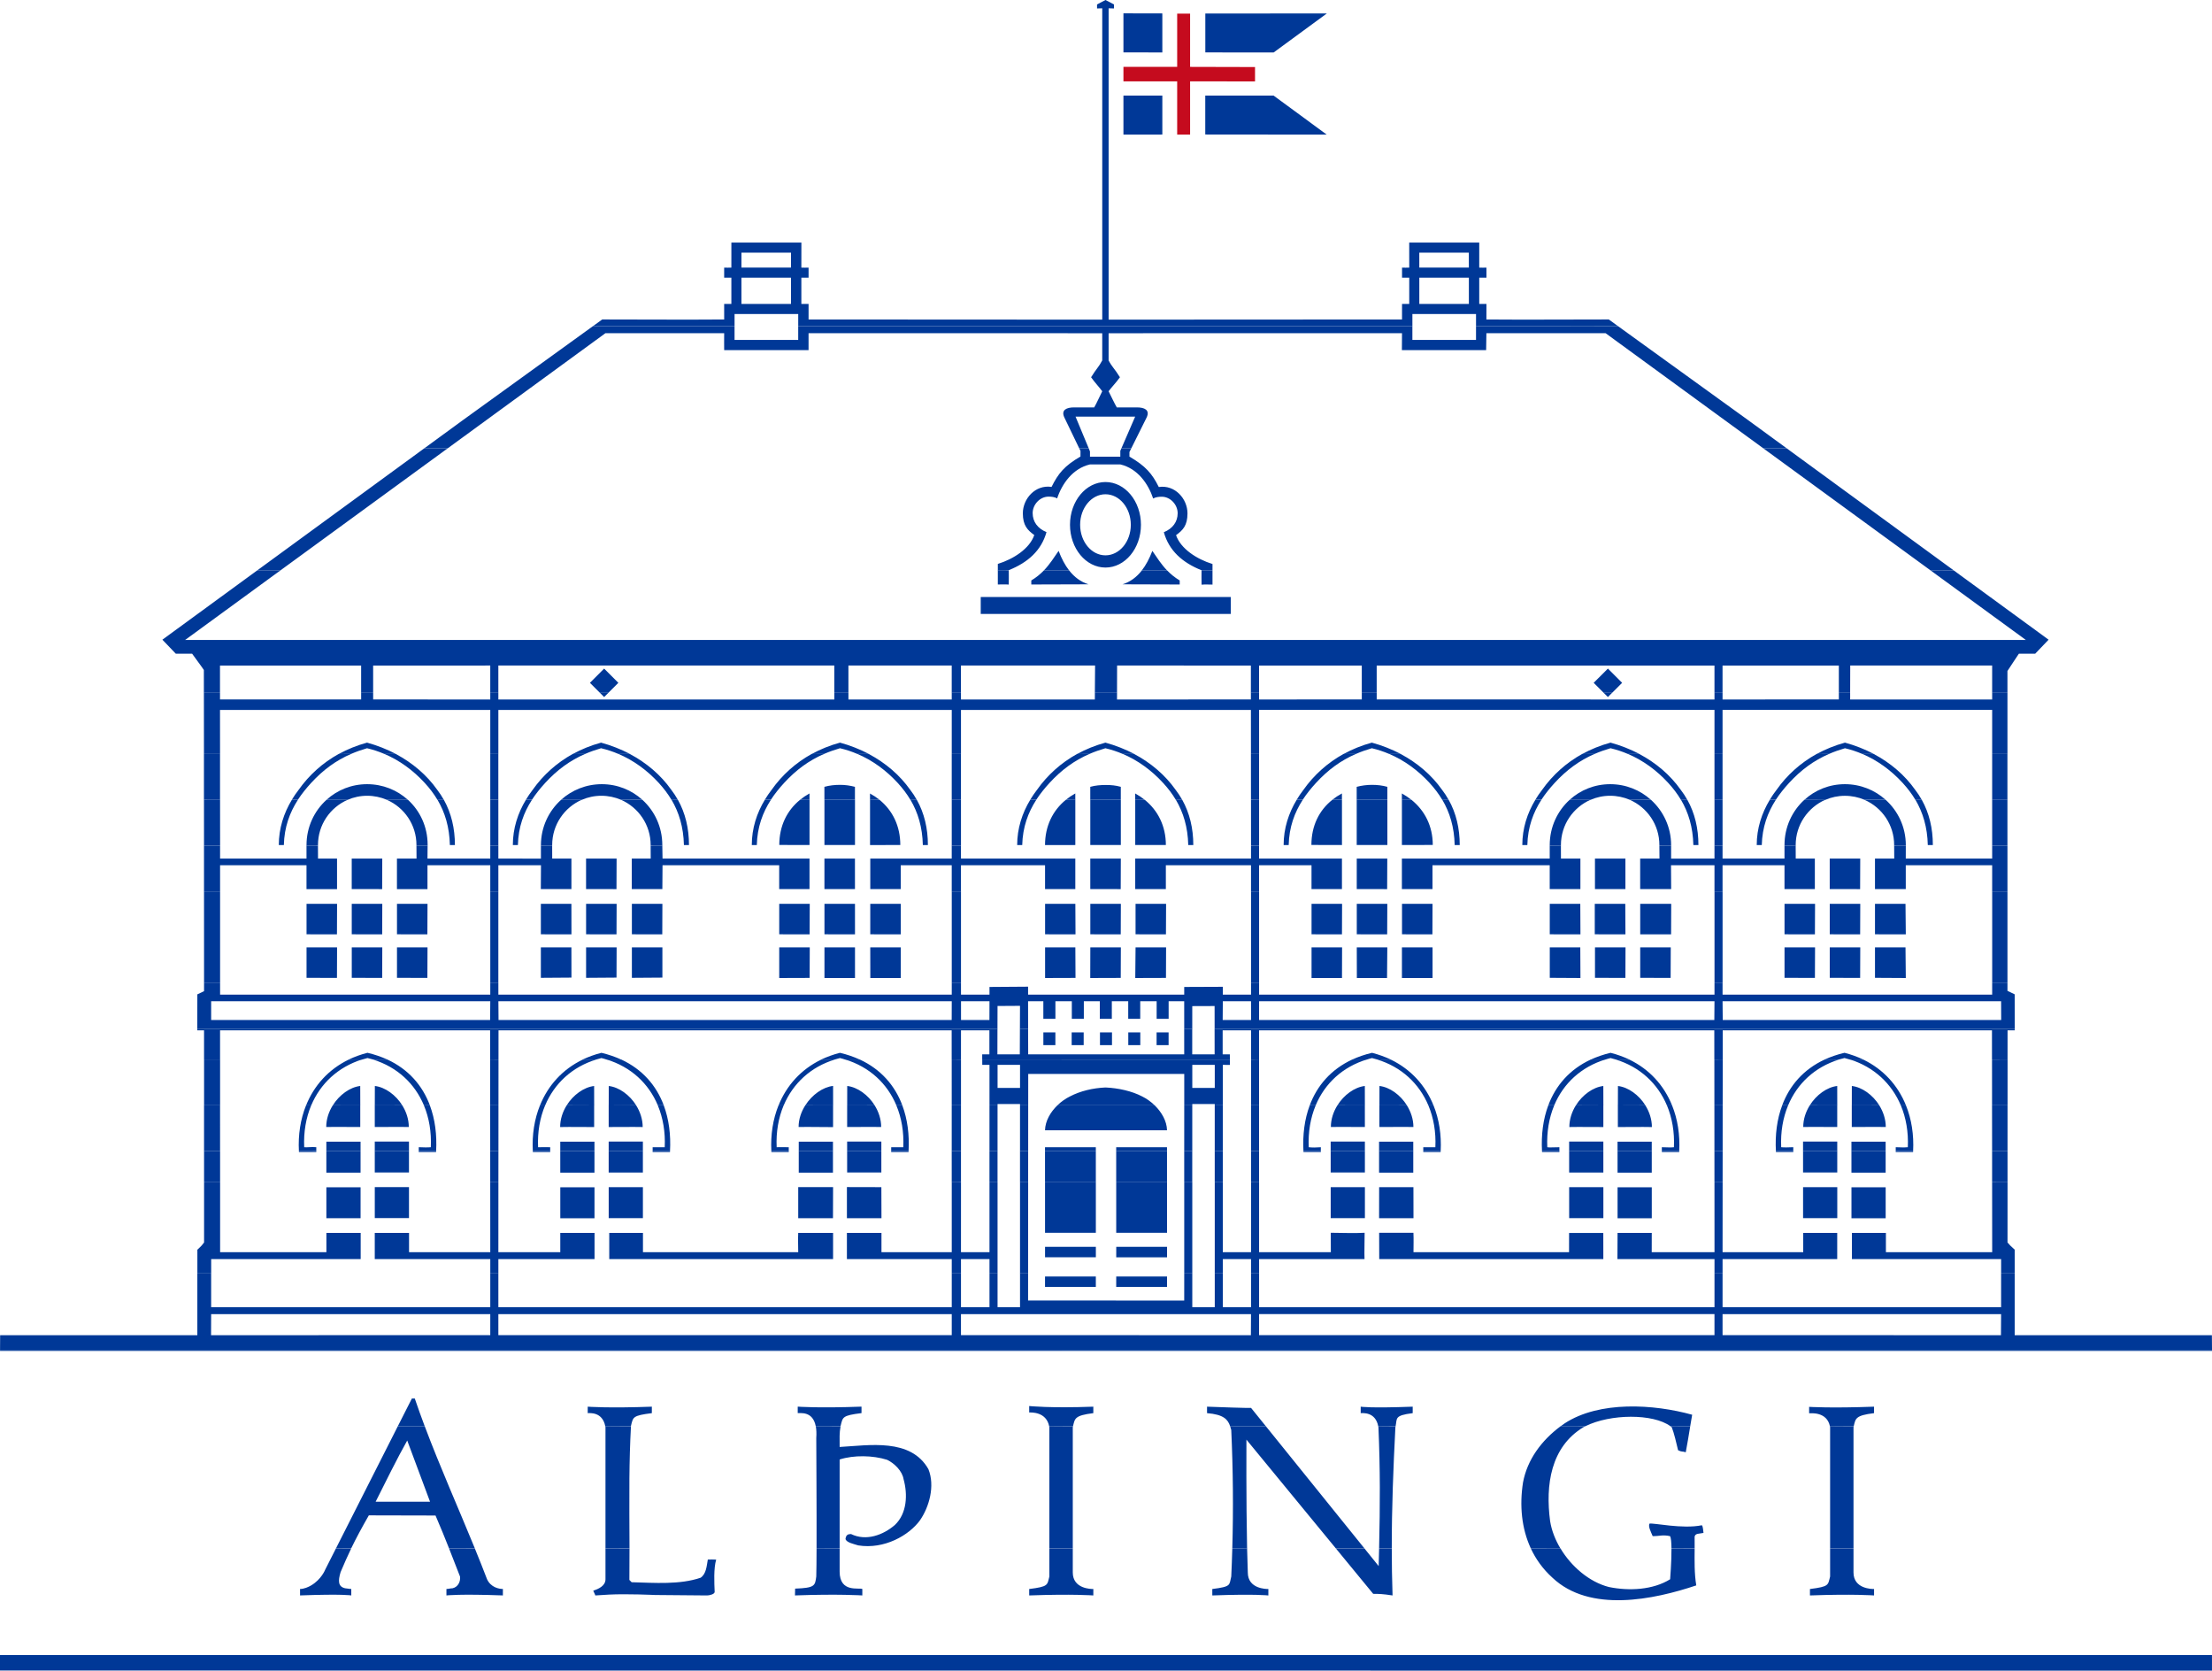 <svg Googl="true" version="1.1" viewBox="0 0 800 604.04" xml:space="preserve" xmlns="http://www.w3.org/2000/svg"><g transform="matrix(1.25 0 0 -1.25 353.3 194.08)"><path d="m61.691 135.92 18.788-0.046v-4.166l-18.788 0.029v-15.404h-3.738v15.404h-15.547v4.183h15.547v15.41h3.738v-15.41" fill="#c50b1e"/><path d="m-185.44-292.61-3.139-6.198s-1.062-2.728-4.012-4.486c-0.81-0.479-2.066-1.044-3.236-1.044v-1.866c12.487 0.462 14.822 0 14.822 0v1.866c-0.588 0-0.999 0.149-1.786 0.205-2.055 0.468-2.066 2.129-1.307 4.668 1.056 2.494 2.02 4.668 3.059 6.82zm32.725 0c1.039-2.643 2.032-5.234 3.179-8.144 0.171-1.455-0.582-3.019-2.157-3.379-0.765-0.029-1.193-0.205-1.781-0.205v-1.866s3.852 0.462 16.334 0c0 0.696 6e-3 0.93 6e-3 1.866-1.164 0-3.504 0.468-4.589 2.819-1.136 2.979-2.317 5.941-3.527 8.886l-7.465 0.023zm45.259 0v-8.938c0-1.866-2.009-2.802-3.527-3.264 0.091-0.377 0.462-0.936 0.582-1.398 0 0 2.42 0.165 3.966 0.245 5.182 0.268 13.298-0.114 13.298-0.114l15.056-0.131c0.696 0 2.249 0.365 2.214 1.044-0.114 2.568-0.314 6.837 0.439 9.309-0.896 0.08-1.838 0.023-2.42 0.023-0.348-1.98-0.474-4.138-2.066-5.245-5.976-2.055-13.252-1.495-19.975-1.307l-0.651 0.656c0.034 3.048 0.046 6.072 0.034 9.092l-6.951 0.029zm61.073 0c-0.011-3.607-0.034-6.535-0.086-8.11-0.348-2.717-0.411-3.304-6.118-3.516 0-0.93-0.04-1.273-0.04-1.969 12.482 0.462 19.485 0 19.485 0v1.866c-0.959 0.468-6.563-1.17-6.563 5.017v6.712zm67.357 0v-8.121c-0.633-2.471-0.2-2.916-5.833-3.618v-1.861c12.487 0.462 18.554 0 18.554 0v1.861c-0.582 0-5.947 0-5.947 4.788v6.951zm52.929 0c-0.074-2.682-0.177-5.393-0.302-8.121-0.639-2.471 0.143-2.916-5.485-3.618v-1.861c12.487 0.462 16.22-5e-3 16.22-5e-3v1.866c-0.582 0-5.947 0-5.947 4.783-0.086 2.095-0.148 4.463-0.205 6.98l-4.28-0.023zm29.963 0 10.804-13.138c1.581 0 2.717-0.018 5.599-0.462-0.16 4.594-0.223 9.12-0.228 13.589l-3.664 0.01c-0.04-1.644-0.08-3.339-0.125-5.108l-4.115 5.108h-8.27zm64.988 0c3.179-5.302 8.373-9.708 13.994-11.158 5.878-1.21 12.79-0.839 17.732 2.237 0 0 0.422 5.188 0.388 8.909l6.706 0.01c-0.029-3.624-0.103-7.26 0.468-10.69-12.231-4.109-30.802-8.03-41.629 2.237-2.74 2.477-4.794 5.342-6.238 8.452h8.578zm78.012 0v-8.121c-0.639-2.471-0.205-2.916-5.833-3.618v-1.861c12.482 0.462 18.549 0 18.549 0v1.861c-0.582 0-5.947 0-5.947 4.788v6.951zm110.49-30.842v-4.514l-640 0.034 6e-3 4.48h639.99" fill="#003897" fill-rule="evenodd"/><path d="m-167.53-257.25-17.909-35.356h4.4c1.45 2.974 3.025 5.918 5.114 9.56l19.296-0.045c1.541-3.573 2.757-6.569 3.915-9.514h7.465c-4.817 11.785-10.016 23.411-14.508 35.356h-7.773zm60.017 0c0.023-0.103 0.04-0.205 0.057-0.308v-35.048h6.951c-0.011 6.774-0.086 13.509-0.029 20.232 0.046 5.034 0.171 10.05 0.451 15.101l-7.431 0.023zm60.902 0c0.177-0.93 0.24-2.06 0.143-3.447 0-2.311 0.12-20.483 0.086-31.938l6.678 0.029v25.723c4.109 1.313 9.634 1.21 13.743-0.097 2.14-1.027 4.383-3.265 4.754-5.599 1.216-4.389 1.027-9.896-2.523-13.252-3.356-2.894-8.304-4.76-12.687-2.614-0.947-0.023-1.415-0.257-1.592-1.398 0.177-1.073 2.551-1.518 3.675-1.889 7.562-1.216 14.702 2.916 17.852 7.231 2.682 3.852 4.423 9.965 2.46 14.816-5.125 9.057-17.162 6.889-25.683 6.421 0 2.842-0.108 3.801 0.268 5.993l-7.174 0.023zm67.534 0c0.017-0.103 0.04-0.205 0.051-0.308v-35.048h6.774v35.048c0.023 0.097 0.046 0.194 0.068 0.285l-6.894 0.023zm52.358 0c0.12-0.371 0.217-0.742 0.32-1.119 0.525-11.557 0.628-22.795 0.302-34.226l4.28-0.01c-0.291 13.652-0.194 31.464-0.194 31.464l25.877-31.464h8.27l-28.531 35.351-10.324 5e-3zm42.85 0c0.023-0.103 0.04-0.205 0.057-0.308 0.514-12.305 0.485-22.138 0.188-35.037l3.664-0.01c-0.011 11.86 0.451 23.388 1.05 35.048 0.023 0.097 0.046 0.194 0.063 0.285l-5.022 0.023zm59.938 0c-0.2-0.103-0.4-0.2-0.594-0.308-9.428-5.696-11.015-16.711-9.617-27.167 0.428-2.682 1.484-5.399 2.996-7.916l-8.578 0.034c-2.7 5.804-3.293 12.465-2.26 19.085 1.227 6.569 5.331 12.151 10.918 16.289l7.134-0.018zm30.328 0c-0.457-2.785-0.788-4.874-1.296-7.545-1.056 0.354-1.056 0-2.22 0.588-0.468 1.98-1.17 5.017-1.832 6.649-0.126 0.108-0.257 0.211-0.394 0.314l5.742-5e-3zm40.419 0c0.018-0.103 0.034-0.205 0.051-0.308v-35.048h6.769v35.048c0.023 0.097 0.051 0.194 0.069 0.285l-6.889 0.023zm-45.846-35.356c-0.018 1.701-0.126 3.105-0.422 3.55-2.22 0.462-2.802 0-5.017 0-0.582 1.398-1.318 2.728-0.936 3.613 1.13 0.285 9.565-1.632 15.164-0.462 0.377-0.377 0.377-1.752 0.474-2.22-1.284-0.28-2.38-0.069-2.568-1.096 0.018-1.119 0.018-2.243 0.01-3.356l-6.706-0.029zm-374.93 13.498c2.523 5.04 6.346 12.767 9.143 17.71l6.603-17.71h-15.746" fill="#003897" fill-rule="evenodd"/><path d="m357.36-235.16v-0.32h-639.99l6e-3 0.314 639.99 5e-3zm-517.12-22.093c-0.999 2.654-1.958 5.319-2.871 8.007h-0.839l-4.064-8.013 7.773 5e-3zm59.675 0c6e-3 0.029 6e-3 0.08 0.011 0.137 0.634 2.471 0.405 2.939 6.033 3.635v1.872c-12.487-0.468-18.554 0-18.554 0v-1.872c0.571 0 4.24 0.451 5.079-3.784l7.431 0.01zm60.645 0c0.006 0.034 0.017 0.091 0.029 0.149 0.639 2.471 0.405 2.939 6.033 3.635v1.872c-12.487-0.468-18.457 0-18.457 0v-1.872c0.696-0.086 4.349 0.696 5.222-3.807l7.174 0.023zm67.254 0c0.554 2.237 0.474 3.105 5.878 3.772v1.872c-12.487-0.468-18.554 0.188-18.554 0.188v-1.866c0.571 0 4.914 0.263 5.782-3.978l6.894 0.01zm55.788 0-4.275 5.291s-0.245-0.114-12.733 0.354v-1.872c4.828-0.388 6.038-1.849 6.683-3.784l10.324 0.01zm37.548 0c0.485 2.237-0.451 3.105 4.948 3.772v1.872c-12.482-0.468-15.044 0-15.044 0v-1.872c0.571 0 4.235 0.451 5.074-3.784l5.022 0.01zm47.781 0c0.371 0.285 0.742 0.548 1.124 0.81 10.073 6.586 25.797 5.582 36.903 2.5-0.217-1.233-0.394-2.317-0.565-3.31h-5.742c-4.988 3.67-17.31 3.601-24.587 0zm84.77 0c0.554 2.237 0.474 3.105 5.878 3.772v1.872c-12.482-0.468-18.783-0.051-18.783-0.051v-1.861c0.571 0 5.131 0.491 6.015-3.744l6.889 0.01" fill="#003897" fill-rule="evenodd"/><path d="m-140.79-213.06v-9.777h-80.758v9.777h-3.995v-17.875h-57.055l-0.029-4.229 639.99 5e-3 -0.034 4.223h-57.055v17.869l-3.932 5e-3v-9.777h-80.592v9.777h-2.334v-9.777h-131.76v9.777h-2.334v-9.777h-8.161v9.777h-2.334v-9.777h-6.501v9.777h-2.329l-0.006-7.859-45.173 0.023 0.006 7.83-2.34 5e-3v-9.776h-6.501v9.777h-2.334v-9.777h-8.247v9.777h-2.671v-9.777h-131.18v9.765l-2.34 0.01zm437.13-11.78h-80.592v-6.078l80.552-0.018 0.04 6.095zm-434.79-6.084h131.18v6.084h-131.18zm-83.098 6.084h80.758v-6.078l-80.786-0.018 0.029 6.095zm303.2 5e-3h131.76v-6.084h-131.76zm-86.254-6.084v6.078h83.919l-0.034-6.095-83.885 0.018zm24.319 13.943h14.702v3.025h-14.702zm35.305 3.025h-14.702l-0.006-3.025h14.702l0.006 3.025" fill="#003897" fill-rule="evenodd"/><path d="m-140.8-186.55 0.011-20.375h-23.502v5.582h-9.919v-7.585h33.422v-4.138h2.34v4.138h27.828v7.585h-9.914v-5.582h-17.915l0.011 20.369-2.363 5e-3zm133.53 0v-20.375h-20.335v5.582h-9.999v-7.585h30.334v-4.138h2.671v4.138h8.247v-4.138h2.334v26.51l-2.334 5e-3v-20.375h-8.247l0.006 20.369-2.677 5e-3zm19.753 0v-26.516h2.34l0.017 26.51-2.357 5e-3zm21.939 0v-14.753h-14.702v14.748l14.702 5e-3zm5.896 0v-14.753h14.702v14.748l-14.702 5e-3zm19.679 0v-26.516h2.329v26.51l-2.329 5e-3zm11.163 0v-20.375h8.161l0.006 20.369 2.329 5e-3v-20.375h20.757l-0.023 5.622c3.498 0 6.535-0.188 9.799 0 0-3.265-0.114-5.291-0.029-7.625h-30.505v-4.138h-2.334v4.138h-8.161v-4.138h-2.334v26.51l2.334 5e-3zm144.61 0-0.018-20.375h23.337v5.582h9.834v-7.585h-33.17v-4.138h-2.334v4.138h-28.086l0.04 7.585h9.891l-0.011-5.582h18.166l-0.01 20.369 2.363 5e-3zm82.436 0-0.01-17.561c0.799-0.925 0.451-0.576 2.083-2.095v-6.866l-3.932 5e-3v4.138h-43.17v7.585h9.834v-5.582h30.751l-0.018 20.369 4.463 5e-3zm-523.74-26.516v6.86c1.632 1.518 1.147 1.159 1.94 2.089v17.561l4.64 5e-3v-20.375h30.751v5.582h9.919v-7.585h-43.255v-4.138h-3.995zm464.58 24.952h9.896v-8.955h-9.896zm14-0.034h9.896v-8.955h-9.896zm-359.57-8.926h9.896v8.955h-9.896zm-14.006-0.034h9.896v8.955h-9.896zm92.897 8.995 0.029-8.977h-9.999v9l9.971-0.023zm-13.971 0.023-0.029-9.012-10.056 0.01v9h10.085zm-132.6-8.972h9.896v8.955h-9.896zm-14.006-0.04h9.896v8.955h-9.896zm136.52-9.822c0 2.334-0.097 3.436 0 5.582h10.085v-7.585h-64.76v7.585h9.754v-5.582zm168.08 18.805-0.017-8.983 9.953 0.01-0.017 8.972h-9.919zm54.978 5e-3h9.896v-8.955h-9.896zm14.006-0.04h9.896v-8.955h-9.896zm-83.001 0.04h9.896v-8.955h-9.896zm68.961-18.811h-45.007c0 2.334 0.074 3.476-0.017 5.622h-9.919l0.023-7.625h64.84l-0.011 7.574h-9.896zm-151.61-1.472h14.702v3.025h-14.702zm35.305 3.025h-14.702l-0.006-3.031h14.702l0.006 3.031" fill="#003897" fill-rule="evenodd"/><path d="m-191.13-177.71c-6e-3 -0.263-0.011-0.086 0-0.245h-5.017c0 0.086-6e-3 0.171-0.011 0.251l5.028-5e-3zm2.916-6.204h9.896v6.204h-9.896zm14.006 0.04h9.896v6.164h-9.896zm17.75 6.164c-6e-3 -0.074-0.011-0.16-0.011-0.245h-5.017c0.011 0.16 6e-3 -0.018 6e-3 0.257l5.022-0.01zm15.649 0 6e-3 -8.841 2.363 5e-3 0.011 8.835h-2.38zm17.35 0c-6e-3 -0.268-0.011-0.091 0.011-0.257h-5.022c-6e-3 0.091-0.011 0.177-0.011 0.257h5.022zm2.922-6.21h9.896v6.204h-9.896zm14.006 0.034h9.896v6.175h-9.896zm17.744 6.175c0-0.08-0.006-0.165-0.011-0.257h-5.017c0.017 0.166 0.011-0.01 0.006 0.257h5.022zm34.352 0c-0.006-0.268-0.006-0.091 0.006-0.257h-5.017c-0.006 0.091-0.011 0.177-0.017 0.257h5.028zm2.899-6.204h9.896v6.204h-9.896zm14 0.04h9.896v6.164h-9.896zm17.772 6.164c-0.006-0.08-0.011-0.165-0.011-0.257h-5.017c0.011 0.166 0.006-0.01 0 0.257zm12.482 0 0.006-8.841 2.677 5e-3v8.835h-2.682zm10.924 0v-8.841l2.334 5e-3v8.835h-2.334zm8.835 0v-8.835h2.357l0.006 8.835h-2.363zm21.939 0v-8.841l-14.702 5e-3v8.835h14.702zm5.896 0v-8.841l14.702 5e-3v8.835h-14.702zm19.679 0h2.323v-8.841h-2.323zm11.163 0v-8.841l-2.334 5e-3v8.835h2.334zm10.496 0v-8.841l-2.329 5e-3v8.835h2.329zm12.836 0c0.006-0.08 0.011-0.165 0.017-0.257h5.017c-0.011 0.166-0.011-0.01-0.011 0.257h-5.022zm7.882 0h9.896v-6.164h-9.896zm14 0h9.896v-6.204h-9.896zm12.796 0c6e-3 -0.268 0.011-0.091-6e-3 -0.257h5.017c0 0.091 0.011 0.177 0.017 0.257h-5.028zm34.346 0c6e-3 -0.08 0.011-0.165 0.017-0.257h5.017c-0.017 0.166-0.011-0.01-6e-3 0.257h-5.028zm7.853 0h9.896v-6.175h-9.896zm14.006 0h9.896v-6.204h-9.896zm12.818 0c0-0.268 5e-3 -0.091-5e-3 -0.257h5.017c5e-3 0.091 5e-3 0.177 0.01 0.257h-5.022zm17.59 0-0.01-8.841-2.363 5e-3 -5e-3 8.835h2.38zm15.41 0c0-0.074 5e-3 -0.16 0.01-0.245h5.017c-0.018 0.16-0.01-0.018-5e-3 0.257l-5.022-0.01zm7.853 0h9.896v-6.164h-9.896zm14 0h9.896v-6.204h-9.896zm12.818 0c5e-3 -0.263 5e-3 -0.086-5e-3 -0.245h5.017c5e-3 0.086 0.01 0.171 0.018 0.251l-5.028-5e-3zm32.343 0v-8.841l-4.463 5e-3v8.835h4.463zm-521.8-8.835v8.835h4.64v-8.841l-4.64 5e-3" fill="#003897" fill-rule="evenodd"/><path d="m-192.6-164.45c-1.512-3.624-2.226-7.722-2.026-12.105 0.668-0.114 2.169 0.142 3.498 0v-1.141l-5.028-0.01c-0.257 4.737 0.451 9.263 2.077 13.275zm14.194 0v-6.267c-3.225-0.018-6.523 0.069-9.845 0 0 2.232 0.725 4.4 1.889 6.261l7.956 5e-3zm4.2 0v-6.267c3.225-0.018 6.523 0.069 9.845 0 0 2.232-0.725 4.406-1.889 6.261l-7.956 5e-3zm15.935 0c1.501-3.995 2.077-8.515 1.815-13.252l-5.022-5e-3c-6e-3 0.171-6e-3 0.497-6e-3 1.153 1.113-0.029 2.528-0.114 3.493 0 0.205 4.383-0.491 8.481-1.998 12.088l1.718 0.018zm17.453 0 0.011-13.258h2.38l6e-3 13.258h-2.397zm15.9 0c-1.524-3.63-2.232-7.728-2.038-12.111 2.506-0.023 2.083 0.063 3.51 0 0-0.656-6e-3 -0.982-0.011-1.147h-5.022c-0.257 4.731 0.451 9.252 2.077 13.275l1.484-0.018zm14.183 0v-6.278c-3.219-0.013-6.523 0.069-9.839 0 0 2.237 0.725 4.406 1.883 6.261l7.956 0.018zm4.206 0v-6.272c3.219-0.018 6.523 0.063 9.839 0 0 2.232-0.725 4.4-1.889 6.261l-7.95 0.013zm15.929 0c1.501-4.006 2.077-8.527 1.815-13.258h-5.022c-0.006 0.165-0.006 0.491-0.006 1.147 1.444-0.023 1.615-0.023 3.499 0 0.205 4.383-0.497 8.481-1.998 12.088l1.712 0.023zm34.7 0c-1.518-3.63-2.232-7.728-2.026-12.111 0.896 0.063 2.317-0.023 3.498 0 0-0.656-0.006-0.982-0.006-1.147h-5.028c-0.251 4.731 0.451 9.252 2.083 13.275l1.478-0.018zm14.297 0c0-2.882-0.006-5.787-0.006-6.295-3.225-0.018-6.649 0.097-9.971 0.029 0 2.232 0.748 4.406 1.935 6.267h8.041zm4.075 0c-0.006-2.865-0.006-5.759-0.006-6.267 3.225-0.018 6.523 0.069 9.845 0 0 2.232-0.725 4.406-1.889 6.261l-7.95 5e-3zm15.952 0c1.507-4.006 2.077-8.527 1.815-13.258h-5.028v1.147c1.347-0.023 2.682-0.023 3.498 0 0.205 4.383-0.497 8.481-2.003 12.088l1.718 0.023zm14.297-13.258h2.682v13.252h-2.682zm10.924 13.258h2.334v-13.258h-2.334zm8.835 0v-13.258h2.363l0.006 13.258h-2.369zm38.963 0c2.026-1.98 3.516-4.554 3.573-7.208h-35.299c0.063 2.654 1.541 5.228 3.573 7.203l28.154 5e-3zm8.555 0-0.006-13.258h2.329v13.258h-2.323zm8.823-13.258h2.334v13.258h-2.334zm12.824 13.258 0.006-13.258h-2.329v13.258h2.323zm14.662 0c-1.507-4.006-2.077-8.527-1.821-13.258h5.022c0.006 0.165 0.011 0.491 0.011 1.147-1.364-0.108-2.448-0.108-3.498 0-0.205 4.383 0.497 8.481 2.003 12.088l-1.718 0.023zm15.946 0c6e-3 -2.865 6e-3 -5.759 6e-3 -6.267-3.219-0.018-6.523 0.069-9.839 0 0 2.232 0.725 4.406 1.889 6.261l7.944 5e-3zm4.212 0c-6e-3 -2.871-6e-3 -5.759-6e-3 -6.267 3.225-0.018 6.529 0.069 9.845 0 0 2.232-0.725 4.4-1.889 6.261l-7.95 5e-3zm14.165 0c1.518-3.63 2.232-7.728 2.026-12.111-0.913-0.023-2.083-0.023-3.499 0 0-0.656 6e-3 -0.982 6e-3 -1.147h5.028c0.251 4.731-0.451 9.252-2.083 13.275l-1.478-0.018zm34.7 0c-1.507-4.006-2.077-8.527-1.821-13.258h5.028c0 0.165 6e-3 0.491 6e-3 1.147-2.294-0.023-2.802-0.108-3.504 0-0.2 4.383 0.502 8.481 2.003 12.088l-1.712 0.023zm15.929 0v-6.272c-3.219-0.018-6.523 0.063-9.839 0 0 2.232 0.725 4.4 1.883 6.261l7.956 0.013zm4.2 0v-6.278c3.225-0.013 6.523 0.069 9.845 0 0 2.237-0.725 4.406-1.889 6.261l-7.956 0.018zm14.194 0c1.512-3.63 2.226-7.728 2.026-12.111-0.765-0.108-2.18-0.023-3.498 0 0-0.656 0-0.982 5e-3 -1.147h5.022c0.257 4.731-0.451 9.252-2.077 13.275l-1.478-0.018zm16.129 0-5e-3 -13.258h-2.38l-0.01 13.258h2.397zm17.224 0c-1.507-3.995-2.083-8.515-1.821-13.252l5.022-5e-3c5e-3 0.171 5e-3 0.497 5e-3 1.153-1.296-0.029-2.545-0.114-3.499 0-0.2 4.383 0.497 8.481 2.003 12.088l-1.712 0.018zm15.923 0v-6.267c-3.219-0.018-6.518 0.069-9.839 0 0 2.232 0.725 4.406 1.889 6.261l7.95 5e-3zm4.206 0v-6.267c3.219-0.018 6.523 0.069 9.839 0 0 2.232-0.725 4.4-1.883 6.261l-7.956 5e-3zm14.188 0c1.518-3.624 2.226-7.722 2.032-12.105-1.181-0.114-2.266-0.029-3.504 0 0-0.656 0-0.982 5e-3 -1.141l5.028-0.01c0.251 4.737-0.451 9.263-2.083 13.275l-1.478-0.018zm30.882 0-5e-3 -13.258h-4.463l-0.018 13.258h4.486zm-521.81-13.258v13.258h4.634l6e-3 -13.258h-4.64zm35.391 0h9.896v2.751h-9.896zm14.006 0h9.896v2.785h-9.896zm53.671 0h9.896v2.745h-9.896zm14.006 0h9.896v2.78h-9.896zm54.995 0h9.896v2.751h-9.896zm14 0h9.896v2.785h-9.896zm57.249 0h14.702v1.147h-14.702zm20.597 1.147h14.702v-1.147h-14.702zm62.055 1.644h9.896v-2.785h-9.896zm14-0.04h9.896v-2.751h-9.896zm54.995 0.029h9.896v-2.78h-9.896zm14.006-0.034h9.896v-2.745h-9.896zm53.671 0.045h9.896v-2.785h-9.896zm14-0.04h9.896v-2.751h-9.896z" fill="#003897" fill-rule="evenodd"/><path d="m-177.92-151.19c-6.94-2.197-12.031-6.986-14.679-13.275l-1.478 0.018c2.306 5.713 6.466 10.399 12.373 13.252zm7.34 0c6.17-2.859 10.176-7.545 12.311-13.241l-1.718-0.018c-2.625 6.267-7.693 11.061-14.685 13.229l4.092 0.029zm29.752 0 0.011-13.258h2.397l0.011 13.252-2.42 5e-3zm30.751 0c-7.026-2.129-12.174-6.946-14.839-13.281l-1.484 0.023c2.306 5.707 6.461 10.393 12.373 13.241zm7.174 0c6.17-2.865 10.17-7.551 12.305-13.241l-1.712-0.018c-2.643 6.312-7.773 11.129-14.862 13.275l4.269-0.018zm61.85 0c-7.026-2.129-12.174-6.946-14.845-13.281l-1.478 0.023c2.306 5.707 6.461 10.393 12.368 13.241l3.955 0.018zm7.168 0c6.17-2.865 10.176-7.551 12.311-13.241l-1.718-0.018c-2.643 6.312-7.773 11.129-14.856 13.275l4.263-0.018zm26.602 0 0.006-13.258h2.682v13.252l-2.688 5e-3zm8.835 0c0-0.497 0.006-0.902 0.006-1.552h2.089v-11.706h2.334v0.371h6.501v-0.371h2.369l0.006 9.075h45.144v-9.075h2.323v0.371h6.501v-0.371h2.334v11.706l2.06-0.013c0 0.656-0.006 1.056-0.011 1.558l-71.655 5e-3zm80.096 0v-13.258h-2.323l0.006 13.252 2.317 5e-3zm26.972 0c-6.175-2.865-10.176-7.551-12.311-13.241l1.718-0.018c2.643 6.312 7.768 11.129 14.856 13.275l-4.263-0.018zm7.168 0c7.026-2.129 12.179-6.946 14.845-13.281l1.478 0.023c-2.306 5.707-6.466 10.393-12.373 13.241l-3.949 0.018zm61.85 0c-6.17-2.865-10.17-7.551-12.305-13.241l1.712-0.018c2.643 6.312 7.773 11.129 14.856 13.275l-4.263-0.018zm7.174 0c7.02-2.129 12.174-6.946 14.839-13.281l1.484 0.023c-2.306 5.707-6.466 10.393-12.373 13.241l-3.949 0.018zm30.99 0-0.018-13.258h-2.397l-0.01 13.252 2.426 5e-3zm29.512 0c-6.175-2.859-10.176-7.545-12.311-13.241l1.718-0.018c2.62 6.267 7.693 11.061 14.685 13.229l-4.092 0.029zm7.34 0c6.934-2.197 12.025-6.986 14.673-13.275l1.484 0.018c-2.311 5.713-6.466 10.399-12.379 13.252zm45.561 0-5e-3 -13.258h-4.486l-0.01 13.252 4.503 5e-3zm-521.81-13.258h4.634v13.258h-4.634zm37.24 0c1.906 3.036 4.982 5.256 7.939 5.599 6e-3 -0.936 0.011-3.264 0.017-5.622l-7.956 0.023zm20.112 0c-1.906 3.036-4.982 5.256-7.939 5.599-6e-3 -0.936-0.011-3.264-0.017-5.622l7.956 0.023zm47.559 0c1.906 3.031 4.982 5.251 7.944 5.593 6e-3 -0.936 0.011-3.265 0.011-5.622l-7.956 0.029zm20.112 0c-1.901 3.036-4.971 5.251-7.933 5.593-0.011-0.936-0.011-3.265-0.017-5.622l7.95 0.029zm48.934 0c1.946 3.053 5.074 5.279 8.036 5.616 0.006-0.93 0.006-3.27 0.006-5.639l-8.041 0.023zm20.067 0c-1.906 3.036-4.977 5.256-7.939 5.599-0.006-0.936-0.011-3.264-0.011-5.622l7.95 0.023zm52.866 0c1.101 1.073 2.374 1.963 3.664 2.591 2.939 1.535 6.563 2.414 10.256 2.574 3.687-0.16 7.631-1.039 10.57-2.574 1.284-0.628 2.557-1.518 3.664-2.597l-28.154 5e-3zm81.02 0c1.901 3.036 4.971 5.256 7.933 5.599 0.011-0.936 0.011-3.264 0.011-5.622l-7.944 0.023zm20.107 0c-1.901 3.036-4.977 5.256-7.939 5.599-6e-3 -0.936-6e-3 -3.264-0.011-5.622l7.95 0.023zm48.888 0c1.906 3.036 4.977 5.251 7.939 5.593 0.011-0.936 0.011-3.265 0.017-5.622l-7.956 0.029zm20.112 0c-1.906 3.031-4.977 5.251-7.939 5.593-6e-3 -0.936-0.011-3.265-0.017-5.622l7.956 0.029zm47.564 0c1.901 3.036 4.977 5.256 7.939 5.599 5e-3 -0.936 0.01-3.264 0.01-5.622l-7.95 0.023zm20.112 0c-1.906 3.036-4.982 5.256-7.944 5.599-5e-3 -0.936-0.01-3.264-0.01-5.622l7.956 0.023zm-198.77 11.706v-6.672l6.501 5e-3v6.666h-6.501zm-56.342 0v-6.666l6.501-5e-3v6.672h-6.501" fill="#003897" fill-rule="evenodd"/><path d="m12.449-142.35-0.029-7.351h-6.483l0.017 7.351h-231.52v-0.411h1.963v-8.43h4.634v8.43h78.132l6e-3 -8.43h2.42l6e-3 8.43h131.11l0.006-8.43h2.688l0.006 8.43h8.218v-6.94c-0.656 0-1.141 0.013-2.083 0 0-0.668 0.006-1.107 0.006-1.495l71.655 5e-3c-0.006 0.377-0.011 0.822-0.011 1.49h-2.077v6.94h8.213v-8.43h2.317v8.43h131.72l5e-3 -8.43h2.426v8.43h77.904l5e-3 -8.43h4.503l5e-3 8.43h2.083l-5e-3 0.411h-231.51l0.011-7.351h-6.483v7.351h-2.323l0.006-7.351h-45.144l-0.023 7.345-2.38 5e-3zm-194.16-8.841c1.661 0.793 3.464 1.45 5.399 1.94 2.083-0.491 3.989-1.147 5.724-1.946l-4.092 5e-3c-0.531 0.137-1.079 0.291-1.632 0.428-0.548-0.137-1.09-0.291-1.615-0.457l-3.784 0.029zm67.677 0c1.661 0.782 3.459 1.444 5.399 1.935 2.083-0.491 3.984-1.153 5.724-1.952l-4.269 0.018c-0.474 0.165-0.959 0.297-1.455 0.417-0.491-0.12-0.976-0.251-1.45-0.4zm69.018 0c1.661 0.782 3.464 1.444 5.399 1.935 2.083-0.491 3.995-1.153 5.724-1.952l-4.263 0.018c-0.479 0.165-0.965 0.297-1.461 0.417-0.491-0.12-0.97-0.251-1.444-0.4zm157.89 0c0.474 0.165 0.959 0.297 1.455 0.417 0.491-0.12 0.976-0.251 1.45-0.399l3.949-0.018c-1.661 0.782-3.464 1.444-5.399 1.935-2.083-0.491-3.989-1.153-5.719-1.952zm69.018 0c0.479 0.165 0.965 0.297 1.461 0.417 0.491-0.12 0.97-0.251 1.45-0.399l3.949-0.018c-1.661 0.782-3.464 1.444-5.399 1.935-2.083-0.491-3.984-1.153-5.724-1.952zm67.505 0c0.531 0.137 1.073 0.291 1.632 0.428 0.548-0.137 1.084-0.291 1.615-0.457l3.778 0.029c-1.661 0.793-3.459 1.45-5.393 1.94-2.083-0.491-3.989-1.147-5.724-1.946l4.092 5e-3zm-230.16 4.149h3.476v3.693h-3.476zm32.76 0h3.476v3.693h-3.476zm-24.57 0h3.476v3.693h-3.476zm8.19 0h3.476v3.693h-3.476zm8.19 0h3.476v3.693h-3.476z" fill="#003897" fill-rule="evenodd"/><path d="m-218.96-129.1v-3.322h78.172v3.322h2.34v-3.322h131.18v3.322h2.671v-3.322h8.247c-0.011 0.702 0 1.284 0 2.214l11.169 0.08v-2.294h45.173v2.214l11.169 0.046v-2.26h8.161v3.322h2.334v-3.322h131.76v3.322h2.334v-3.322h78.007v3.322h4.423v-2.232l2.095-1.016 0.023-10.011h-231.51l-0.006 6.632-6.461-0.023-0.006-6.609h-2.323l-0.006 8.024h-4.503v-5.085h-3.47v5.085h-4.748v-5.085h-3.476v5.085h-4.743v-5.085h-3.476v5.085h-4.623v-5.085h-3.476v5.085h-4.748v-5.085h-3.493v5.085h-4.417l0.017-8.03-2.38 5e-3 0.029 6.689-6.501-0.04-0.023-6.649h-231.52l0.023 10.01 1.94 0.925v2.317l4.64 5e-3zm434.71-5.234 0.051-5.428h80.564l-0.023 5.428h-80.592zm-356.54 0-0.046-5.428h-80.712v5.428h80.758zm133.52 0-0.017-5.428h-131.11c0 1.701-0.046 3.755-0.046 5.428h131.18zm10.918 0-0.017-5.428h-8.218v5.428h8.236zm67.511 0-0.04-5.428h8.213l-0.011 5.428h-8.161zm10.496 0-0.006-5.428h131.72c0 1.615 0.046 3.681 0.046 5.428h-131.76" fill="#003897" fill-rule="evenodd"/><path d="m-218.96-115.84v-13.258h-4.64l-6e-3 13.258h4.646zm78.172-13.258h2.334v13.258h-2.334zm133.52 0h2.671v13.258h-2.671zm86.59 0h2.334v13.258h-2.334zm134.1 0h2.334v13.258h-2.334zm80.341 0h4.417v13.258h-4.417zm-60.086 10.347h8.835l-0.04-8.835-8.795 0.023v8.812zm13.087 0h8.829l-0.034-8.835-8.795 0.023v8.812zm13.087 0h8.829l0.086-8.863-8.915 0.051v8.812zm-453.8 0h8.835l-0.034-8.835-8.801 0.023v8.812zm13.087 0h8.829l-0.029-8.835-8.801 0.023v8.812zm13.081 0h8.835l-0.04-8.835-8.795 0.023v8.812zm41.629 0h8.835l0.017-8.749-8.852-0.063v8.812zm13.087 0h8.835l-0.034-8.749-8.801-0.063v8.812zm13.247 0h8.829v-8.749l-8.829-0.063zm42.633 0h8.835l-0.034-8.835-8.801-0.029v8.863zm13.087 0h8.835v-8.869h-8.835zm13.252 0h8.835v-8.863h-8.818l-0.017 8.863zm50.583 0h8.755l0.046-8.835-8.801-0.029v8.863zm13.087 0h8.835l-0.034-8.835-8.823-0.029 0.023 8.863zm13.087 0h8.835l-0.034-8.835-8.886-0.029 0.086 8.863zm50.92 0h8.835l-0.028-8.863h-8.806v8.863zm13.087 0h8.835l-0.08-8.863h-8.732l-0.023 8.863zm13.064 0h8.858v-8.869h-8.858zm42.776 0h8.829l0.046-8.863-8.875 0.051v8.812zm13.081 0h8.835l-0.034-8.835-8.801 0.023v8.812zm13.087 0h8.835l-0.034-8.835-8.801 0.023v8.812" fill="#003897" fill-rule="evenodd"/><path d="m-218.96-102.58v-13.258h-4.646l-6e-3 13.258h4.651zm78.172-13.258h2.334v13.258h-2.334zm133.52 0h2.671v13.258h-2.671zm86.59 0h2.334v13.258h-2.334zm134.1 0h2.334v13.258h-2.334zm80.341 0h4.417v13.258h-4.417zm-60.086 9.68h8.835l-0.04-8.835-8.795 0.017v8.818zm13.087 0h8.829l-0.034-8.835-8.795 0.017v8.818zm13.087 0h8.829l0.086-8.835-8.915 0.017v8.818zm-453.8 0h8.835l-0.034-8.835-8.801 0.017v8.818zm13.081 0h8.835l-0.029-8.835-8.806 0.017v8.818zm13.087 0h8.835l-0.04-8.835-8.795 0.017v8.818zm41.629 0h8.835l0.017-8.835-8.852 0.017v8.818zm13.087 0h8.835l-0.034-8.835-8.801 0.017v8.818zm13.247 0h8.829l-0.034-8.835-8.795 0.017v8.818zm42.633 0h8.829l-0.034-8.835-8.795 0.017v8.818zm13.087 0h8.829l0.006-8.835-8.835 0.017v8.818zm13.252 0h8.835v-8.835l-8.835 0.017v8.818zm50.583 0h8.755l0.046-8.835-8.801 0.017v8.818zm13.087 0h8.835l-0.034-8.835-8.801 0.017v8.818zm13.087 0h8.835l-0.04-8.835-8.795 0.017v8.818zm50.92 0h8.835l-0.034-8.835-8.801 0.017v8.818zm13.087 0h8.835l-0.04-8.835-8.795 0.017v8.818zm13.087 0h8.829l-0.034-8.835-8.795 0.017v8.818zm42.747 0h8.835l0.046-8.835-8.88 0.017v8.818zm13.024 0h8.829l0.046-8.835-8.875 0.017v8.818zm13.15 0h8.966l-0.034-8.835h-8.932v8.835" fill="#003897" fill-rule="evenodd"/><path d="m-193.96-89.322v-3.75h-25.003v3.744l-4.657 0.006 6e-3 -13.258h4.651v7.585h25.003v-6.912h8.835v8.835l-5.502 0.006-0.017 3.738-3.316 0.006zm53.169 0v-3.75h-18.166l0.034 3.744-3.225 0.006 0.023-3.744-5.667-0.006v-8.835h8.835v6.912h18.166v-7.585h2.34v7.585h12.333l-0.046-6.906h8.852v8.829l-5.559 0.006-0.011 3.738-3.253 0.006v-3.767l-12.316 0.017v3.75h-2.34zm49.779 0 0.063-3.75h42.525v-8.829h-8.772v6.906h-33.753l-0.051-6.906h-8.846v8.829l5.479 0.006-0.023 3.738 3.379 0.006zm86.408 0v-3.75h33.085v-8.829h-8.755v6.906h-24.33v-7.585h-2.671v7.585h-14.748v-6.906h-8.818v8.829h23.565v3.75zm86.254 0v-3.75h23.976v-8.829h-8.806v6.906h-15.17v-7.585h-2.334v7.585h-24.638v-6.906h-8.863v8.829h33.502v3.744l2.334 0.006zm87.332 0 0.011-3.744 5.627-0.006v-8.829h-8.88v6.906h-33.918v-6.906h-8.852v8.829h42.77v3.75h3.242zm31.881 0v-3.767l12.55 0.017v3.75h2.334v-3.75h17.921v3.75h3.236l0.018-3.75h5.53v-8.829h-8.784v6.906h-17.921v-7.585h-2.334v7.585h-12.579l0.045-6.906h-8.966v8.829l5.587 0.006-0.034 3.738 3.396 0.006zm67.905 0-0.01-3.75h24.998v3.75h4.423v-13.264l-4.423 6e-3v7.585h-24.998v-6.906h-8.909v8.829h5.576l-0.029 3.744 3.373 0.006zm-22.013-3.75h8.829l-0.034-8.835-8.795 0.017v8.818zm-427.63 0h8.835l-0.029-8.835-8.806 0.017v8.818zm67.802 0h8.835l-0.034-8.835-8.801 0.017v8.818zm68.966 0h8.829l0.006-8.829-8.835 0.011v8.818zm76.922 0h8.835l-0.034-8.835-8.801 0.017v8.818zm77.094 0h8.835l-0.04-8.835-8.795 0.017v8.818zm68.921 0h8.812v-8.829l-8.812 0.011v8.818" fill="#003897" fill-rule="evenodd"/><path d="m-198.19-76.064c-2.346-3.869-3.784-8.293-3.784-13.104h1.461c0.131 5.216 1.712 9.434 4.064 13.081l-1.741 0.023zm10.039 0c-3.567-3.213-5.804-7.887-5.804-13.092v-0.166h3.316v0.171c0 5.85 3.527 10.878 8.578 13.07l-6.09 0.017zm32.086 0c2.169-3.67 3.459-7.887 3.59-13.104h1.455c0 4.811-1.039 9.234-3.213 13.121l-1.832-0.017zm15.278 0h2.334v-13.258h-2.334zm10.313 0c-2.346-3.869-3.784-8.293-3.784-13.104h1.461c0.131 5.216 1.706 9.434 4.064 13.081l-1.741 0.023zm16.169 0c-5.051-2.209-8.572-7.237-8.572-13.087v-0.177l-3.253 0.006v0.143c0 5.211 2.254 9.891 5.85 13.115h5.976zm17.51 0c3.561-3.219 5.781-7.893 5.781-13.104l0.006-0.154h-3.379v0.171c0 5.85-3.533 10.878-8.572 13.07l6.164 0.017zm8.447 0c2.169-3.67 3.453-7.887 3.59-13.104h1.461c0 4.811-1.039 9.234-3.219 13.121l-1.832-0.017zm27.001 0c-2.346-3.869-3.778-8.293-3.778-13.104h1.455c0.131 5.216 1.712 9.434 4.069 13.081l-1.746 0.023zm12.927 0v-13.092l-8.749 0.023c0 5.473 2.209 9.976 6.027 13.07h2.722zm4.315-13.092h8.841v13.092h-8.841zm13.195 13.092v-13.104l8.755 0.023c0 5.473-2.214 9.976-6.021 13.07l-2.734 0.011zm11.688 0c2.169-3.67 3.459-7.887 3.59-13.104h1.461c0 4.811-1.039 9.234-3.219 13.121l-1.832-0.017zm11.951-13.258h2.671v13.258h-2.671zm22.715 13.258c-2.346-3.869-3.784-8.293-3.784-13.104h1.461c0.131 5.216 1.712 9.434 4.064 13.081l-1.741 0.023zm13.041 0v-13.092l-8.766-0.011c0 5.473 2.22 9.999 6.038 13.098l2.728 0.006zm4.332-13.092h8.835v13.092h-8.835zm13.001 13.092v-13.092h8.863c0 5.468-2.283 9.988-6.124 13.087l-2.74 0.006zm11.751 0c2.169-3.67 3.459-7.887 3.59-13.104h1.461c0 4.811-1.044 9.234-3.219 13.121l-1.832-0.017zm24.085 0v-13.258h-2.334l-0.011 13.252 2.346 0.006zm10.884 0c-2.346-3.869-3.784-8.293-3.784-13.104h1.461c0.131 5.216 1.706 9.434 4.064 13.081l-1.741 0.023zm10.324 0c-3.858-3.059-6.072-7.551-6.072-13.07l8.841-0.023v13.087l-2.768 0.006zm7.037 0h8.869v-13.092h-8.869zm13.075 0v-13.092l8.932 0.023c0 5.473-2.334 9.976-6.187 13.07h-2.745zm11.688 0c2.169-3.67 3.453-7.887 3.584-13.104h1.461c0 4.811-1.033 9.234-3.219 13.121l-1.826-0.017zm26.927 0c-2.346-3.869-3.778-8.293-3.778-13.104h1.455c0.131 5.216 1.712 9.434 4.064 13.081l-1.741 0.023zm15.969 0c-5.045-2.209-8.572-7.237-8.572-13.087v-0.177l-3.242 0.006v0.154c0 5.211 2.226 9.885 5.787 13.11zm17.458 0c3.584-3.225 5.85-7.904 5.85-13.115v-0.143h-3.396v0.171c0 5.85-3.527 10.878-8.567 13.07l6.112 0.017zm8.698 0c2.169-3.67 3.453-7.887 3.59-13.104h1.461c0 4.811-1.039 9.234-3.219 13.121l-1.832-0.017zm9.702-13.258h2.334v13.258h-2.334zm16.003 13.258c-2.34-3.869-3.784-8.293-3.784-13.104h1.461c0.137 5.216 1.712 9.434 4.064 13.081l-1.741 0.023zm16.06 0c-5.045-2.22-8.572-7.248-8.572-13.098v-0.166l-3.236 0.006v0.166c0 5.205 2.22 9.879 5.776 13.104l6.033-0.011zm17.441 0c3.59-3.225 5.85-7.904 5.85-13.11v-0.148h-3.373v0.16c0 5.85-3.527 10.878-8.572 13.07l6.095 0.029zm8.629 0c2.163-3.67 3.453-7.887 3.584-13.104h1.461c0 4.811-1.039 9.234-3.219 13.121l-1.826-0.017zm22.207-13.258h4.417v13.258h-4.417zm-517.37 0-0.011 13.258h4.657l0.011-13.264-4.657 0.006zm61.473 0-6e-3 0.171c0 5.85-3.527 10.878-8.572 13.07l6.101 0.017c3.516-3.208 5.702-7.825 5.702-12.99v-0.274l-3.225 0.006" fill="#003897" fill-rule="evenodd"/><path d="m-184.64-62.807c-4.629-2.574-8.544-6.067-11.597-10.387-0.708-0.913-1.364-1.866-1.958-2.854l1.741-0.017c1.119 1.712 2.42 3.327 3.824 4.857 3.499 3.812 7.197 6.506 11.569 8.401h-3.578zm13.224 0c4.349-1.855 8.281-4.697 11.677-8.401 1.41-1.53 2.643-3.145 3.67-4.88l1.832 0.023c-0.554 1.004-1.187 1.958-1.889 2.871-3.053 4.32-7.191 7.813-11.968 10.359l-3.322 0.029zm30.625 0h2.334v-13.258h-2.334zm23.862 0c-4.623-2.574-8.544-6.067-11.597-10.387-0.702-0.913-1.358-1.866-1.952-2.854l1.741-0.017c1.119 1.712 2.42 3.327 3.818 4.857 3.504 3.812 7.203 6.506 11.574 8.401h-3.584zm13.229 0c4.343-1.855 8.281-4.697 11.683-8.401 1.398-1.53 2.631-3.145 3.664-4.88l1.832 0.023c-0.559 1.004-1.187 1.958-1.889 2.871-3.053 4.32-7.191 7.813-11.968 10.359l-3.322 0.029zm55.903 0c-4.623-2.574-8.544-6.067-11.597-10.387-0.702-0.913-1.358-1.866-1.958-2.854l1.746-0.017c1.119 1.712 2.414 3.327 3.818 4.857 3.504 3.812 7.203 6.506 11.574 8.401h-3.584zm13.224 0c4.349-1.855 8.281-4.697 11.683-8.401 1.404-1.53 2.637-3.145 3.664-4.88l1.832 0.023c-0.554 1.004-1.181 1.958-1.889 2.871-3.048 4.32-7.191 7.813-11.968 10.359l-3.322 0.029zm27.298-13.264h2.671v13.258h-2.671zm36.27 13.264c-4.629-2.574-8.544-6.067-11.603-10.387-0.696-0.913-1.358-1.866-1.952-2.854l1.741-0.017c1.119 1.712 2.42 3.327 3.824 4.857 3.498 3.812 7.202 6.506 11.574 8.401h-3.584zm13.224 0c4.349-1.855 8.281-4.697 11.677-8.401 1.41-1.53 2.643-3.145 3.67-4.88l1.832 0.023c-0.554 1.004-1.181 1.958-1.889 2.871-3.053 4.32-7.191 7.813-11.968 10.359l-3.322 0.029zm39.431 0v-13.264l-2.346 0.006-0.011 13.258h2.357zm24.438 0c-4.629-2.574-8.55-6.067-11.603-10.387-0.702-0.913-1.358-1.866-1.952-2.854l1.741-0.017c1.119 1.712 2.42 3.327 3.824 4.857 3.498 3.812 7.197 6.506 11.574 8.401h-3.584zm13.224 0c4.343-1.855 8.281-4.697 11.683-8.401 1.398-1.53 2.631-3.145 3.664-4.88l1.826 0.023c-0.554 1.004-1.181 1.958-1.883 2.871-3.053 4.32-7.191 7.813-11.968 10.359l-3.322 0.029zm55.828 0c-4.629-2.574-8.544-6.067-11.597-10.387-0.708-0.913-1.364-1.866-1.958-2.854l1.741-0.017c1.119 1.712 2.42 3.327 3.824 4.857 3.504 3.812 7.203 6.506 11.574 8.401h-3.584zm13.224 0c4.349-1.855 8.281-4.697 11.683-8.401 1.404-1.53 2.637-3.145 3.664-4.88l1.832 0.023c-0.554 1.004-1.181 1.958-1.889 2.871-3.053 4.32-7.185 7.813-11.968 10.359l-3.322 0.029zm25.049-13.264h2.334v13.258h-2.334zm29.564 13.264c-4.634-2.574-8.555-6.067-11.603-10.387-0.708-0.913-1.364-1.866-1.958-2.854l1.741-0.017c1.124 1.712 2.42 3.327 3.824 4.857 3.498 3.812 7.202 6.506 11.574 8.401h-3.578zm13.218 0c4.349-1.855 8.281-4.697 11.683-8.401 1.398-1.53 2.631-3.145 3.67-4.88l1.826 0.023c-0.554 1.004-1.181 1.958-1.889 2.871-3.048 4.32-7.185 7.813-11.968 10.359l-3.322 0.029zm37.559-13.264h4.417v13.258h-4.417zm-517.39 0.006v13.252l4.657 0.006v-13.264l-4.657 0.006zm52.906 0c-1.741 0.736-3.658 1.159-5.673 1.159-2.015 0-3.932-0.422-5.667-1.176l-6.09 0.017c3.099 2.808 7.208 4.509 11.734 4.509 4.56 0 8.692-1.706 11.797-4.526l-6.101 0.017zm50.441 0c3.122 2.808 7.242 4.509 11.768 4.509 4.52 0 8.624-1.701 11.717-4.503l-6.164-0.006c-1.741 0.736-3.658 1.159-5.679 1.159-2.015 0-3.932-0.422-5.667-1.176l-5.976 0.017zm69.138 0c0.833 0.673 1.746 1.284 2.722 1.826v-1.832l-2.722 0.006zm7.037 0v3.744c1.484 0.411 2.933 0.571 4.56 0.571 1.524 0 2.859-0.205 4.275-0.571v-3.744zm15.929 0c-0.839 0.668-1.752 1.278-2.734 1.809v-1.815l2.734 0.006zm53.934 0c0.833 0.673 1.746 1.284 2.728 1.826v-1.832l-2.728 0.006zm7.06 0v3.744c1.495 0.411 2.894 0.531 4.514 0.531 1.627 0 2.825-0.12 4.32-0.531v-3.744zm15.741 0c-0.845 0.673-1.758 1.284-2.74 1.826v-1.832l2.74 0.006zm57.073 0v1.826c-0.999-0.536-1.923-1.141-2.768-1.815zm13.138 0v3.744c-1.495 0.411-2.859 0.571-4.48 0.571-1.535 0-2.968-0.205-4.389-0.571v-3.744zm6.951 0c-0.85 0.673-1.769 1.284-2.745 1.826v-1.832l2.745 0.006zm45.812 0c3.093 2.808 7.191 4.509 11.717 4.509 4.526 0 8.646-1.701 11.768-4.509h-6.112c-1.741 0.736-3.658 1.159-5.679 1.159-2.009 0-3.932-0.422-5.667-1.176l-6.027 0.017zm67.916 0c3.088 2.808 7.18 4.509 11.706 4.509 4.52 0 8.652-1.701 11.768-4.503l-6.095-0.006c-1.741 0.731-3.658 1.147-5.673 1.147s-3.932-0.417-5.673-1.176l-6.033 0.029" fill="#003897" fill-rule="evenodd"/><path d="m-178.15-45.131v-1.918h-40.835v1.918h-4.663l0.017-17.675h4.657l-0.011 12.721 78.195 0.011v-12.739l2.34 0.006v12.733h131.18v-12.739l2.671 0.006v12.733l83.885-0.011 0.011-12.721h2.357v12.733h131.76v-12.739l2.334 0.006v12.733h78.007v-12.739l4.423 0.006v17.675h-4.423v-1.923h-41.087v1.923h-3.27v-1.918l-33.65-0.006v1.923h-2.334v-1.923l-97.731 0.006v1.918h-4.315v-1.918l-29.718-0.006v1.923h-2.369v-1.918l-38.735-0.006 0.006 1.923h-6.409l-0.011-1.923h-38.735v1.923h-2.671v-1.923h-29.889v1.923h-4.081v-1.923h-97.206v1.923h-2.34v-1.923l-33.884 0.006v1.918h-3.476zm71.523 0-1.216-1.221-1.221 1.221zm287.98 0 1.221-1.221 1.216 1.221zm-362.42-17.675c1.461 0.633 2.996 1.176 4.623 1.649 1.724-0.411 3.401-0.959 5.022-1.655l3.322 0.006c-2.614 1.358-5.422 2.471-8.344 3.27-2.928-0.799-5.673-1.912-8.207-3.299l3.584 0.029zm67.717 0c1.461 0.633 2.996 1.176 4.617 1.649 1.729-0.411 3.407-0.959 5.028-1.655l3.322 0.006c-2.614 1.358-5.422 2.471-8.35 3.27-2.928-0.799-5.667-1.912-8.201-3.299l3.584 0.029zm69.132 0c1.461 0.633 2.991 1.176 4.617 1.649 1.724-0.411 3.407-0.959 5.022-1.655l3.322 0.006c-2.608 1.358-5.416 2.471-8.344 3.27-2.928-0.799-5.673-1.912-8.201-3.299l3.584 0.029zm76.791 0c1.455 0.633 2.991 1.176 4.617 1.649 1.724-0.411 3.401-0.959 5.022-1.655l3.322 0.006c-2.614 1.358-5.422 2.471-8.344 3.27-2.928-0.799-5.673-1.912-8.201-3.299l3.584 0.029zm77.094 0c1.455 0.633 2.985 1.176 4.612 1.649 1.729-0.411 3.407-0.959 5.028-1.655l3.322 0.006c-2.62 1.358-5.422 2.471-8.35 3.27-2.928-0.799-5.667-1.912-8.196-3.299l3.584 0.029zm69.052 0c1.455 0.633 2.991 1.176 4.617 1.649 1.724-0.411 3.401-0.959 5.022-1.655l3.322 0.006c-2.614 1.358-5.422 2.471-8.344 3.27-2.928-0.799-5.673-1.912-8.201-3.299l3.584 0.029zm67.831 0c1.455 0.633 2.991 1.176 4.617 1.649 1.729-0.411 3.401-0.959 5.022-1.655l3.322 0.006c-2.614 1.358-5.416 2.471-8.344 3.27-2.928-0.799-5.667-1.912-8.201-3.299l3.584 0.029" fill="#003897" fill-rule="evenodd"/><path d="m6.062-9.775v-4.024c1.05 0 2.14 0.068 3.162-0.023 0 1.821 0.046 2.374 0.006 4.041l-3.167 0.006zm13.286 0c-0.993-1.016-2.157-1.992-3.601-2.854v-1.17l16.545 0.051c-2.294 0.725-4.098 2.112-5.559 3.972h-7.385zm35.739 0c0.987-1.016 2.157-1.992 3.596-2.854v-1.17l-16.545 0.051c2.294 0.725 4.104 2.112 5.559 3.972h7.391zm9.919 0c-0.04-1.695 0.006-2.243 0.006-4.075 1.027 0.097 2.112 0.023 3.162 0.023v4.046l-3.167 0.006zm211 0 27.486-20.061h-532.56l27.486 20.061h-6.712l-27.361-19.987 3.875-4.052h4.726c1.176-1.689 2.186-2.928 3.396-4.703l6e-3 -6.615h4.663v7.882h40.835v-7.882h3.476v7.882l33.884 0.011v-7.893h2.34v7.893l97.206 0.011v-7.905h4.081v7.905h29.889v-7.905h2.671v7.905h38.809l-0.063-7.905h6.409l0.023 7.905 38.707-0.023v-7.882h2.369v7.893l29.718-0.011v-7.882h4.315v7.882l97.731 0.011v-7.893h2.334v7.893l33.65-0.011v-7.882h3.27l0.023 7.905 41.064-0.011v-7.893h4.423v6.312c1.21 1.769 2.129 3.316 3.31 5.005h4.72l3.875 4.052-27.361 19.981-6.712 0.006zm-385.07-35.356-2.894 2.894 4.115 4.115 4.109-4.115-2.894-2.894zm292.86 0 2.894 2.894-4.109 4.115-4.121-4.115 2.899-2.894zm-110.34 27.714v-4.902h-72.339v4.902h72.339" fill="#003897" fill-rule="evenodd"/><path d="m29.616 25.576 0.365-0.753c0-0.468-0.011-0.907-0.011-1.609-4.657-2.711-6.426-4.891-8.361-8.784-4.697 0.708-8.31-3.419-8.31-7.636 0.011-3.527 1.347-4.863 3.31-6.289-1.33-3.915-5.998-6.951-10.547-8.35v-1.952l3.167 0.023c-0.006 0.034-0.006 0.08-0.006 0.12 5.53 2.203 9.423 5.673 10.918 11.004-2.563 1.05-4.001 3.019-4.001 5.502 0 2.483 2.117 4.766 4.6 4.766 0.839 0 1.809-0.108 2.483-0.514 1.421 4.252 4.509 8.664 9.503 9.828h8.778c5.005-1.164 8.087-5.61 9.503-9.862 0.679 0.405 1.644 0.519 2.488 0.519 2.483 0 4.6-2.289 4.6-4.771 0-2.477-1.438-4.452-4.001-5.496 1.495-5.336 5.388-8.806 10.918-11.004-0.006-0.029-0.006-0.063-0.006-0.097l3.167 0.006v1.901c-4.549 1.398-9.217 4.429-10.547 8.344 1.969 1.433 3.304 2.768 3.31 6.295 0 4.223-3.613 8.344-8.304 7.631-1.935 3.892-3.83 6.078-8.487 8.789v1.33l0.525 1.062h-2.854l-0.314-0.713v-1.706h-8.778v1.535l-0.365 0.885h-2.745zm197.94 0 48.449-35.351h6.712l-48.398 35.351zm-435.85-35.351 48.392 35.351h6.774l-48.455-35.351zm235.02 0c-1.25 1.587-2.243 3.521-3.076 5.702-1.273-1.815-2.5-3.835-4.309-5.702zm20.963 0c1.25 1.587 2.249 3.521 3.082 5.702 1.261-1.815 2.494-3.835 4.309-5.702zm-20.746 13.247c0 6.832 4.594 12.368 10.262 12.368 5.673 0 10.267-5.536 10.267-12.368 0-6.832-4.594-12.368-10.267-12.368-5.667 0-10.262 5.536-10.262 12.368zm2.933 0c0 4.874 3.282 8.829 7.328 8.829 4.052 0 7.334-3.955 7.334-8.829 0-4.88-3.282-8.835-7.334-8.835-4.046 0-7.328 3.955-7.328 8.835" fill="#003897" fill-rule="evenodd"/><path d="m-51.695 60.932v-3.995h-18.417v3.995h-40.961l-37.531-27.109-11.295-8.247h6.774l45.658 33.319h34.352c-0.029-1.792 0-3.727 0-4.897h24.416v4.897l84.97-0.017v-7.87c-1.056-1.986-1.621-2.266-3.225-4.863 1.136-1.604 2.289-2.768 3.225-4.052-0.588-1.164-1.706-3.635-2.323-4.668h-5.838c-2.095 0-3.847-0.702-2.797-2.916l4.303-8.932h2.745l-3.812 9.177h17.247l-3.978-9.177h2.854l4.446 8.932c1.05 2.214-0.702 2.916-2.802 2.916h-5.833c-0.616 1.033-1.781 3.504-2.369 4.668 0.942 1.284 2.135 2.448 3.276 4.052-1.609 2.597-2.22 2.877-3.276 4.863v7.87l84.89 0.017c-0.028-1.792-0.034-3.727-0.034-4.897h24.376l0.074 4.897h34.478l45.664-33.319h6.763l-11.289 8.247-37.537 27.104-41.081 0.006v-3.995h-18.412v3.995h-177.7" fill="#003897" fill-rule="evenodd"/><path d="m-111.07 60.932 2.671 1.929c12.841 0 23.154-0.103 35.288-0.006 0 1.866-0.006 2.985-0.006 4.503h2.083v7.585h-2.083v2.916c0.999-0.057 1.033 0 2.083 0 0 1.98 0.006 5.382 0.006 7.248h20.255c0-1.866-0.011-5.268-0.011-7.248 1.05 0 1.09-0.057 2.089 0v-2.916h-2.089v-7.585h2.089v-4.503l84.97-0.046v90.055l-1.507-0.046v1.164l2.448 1.284 2.448-1.284v-1.164l-1.547 0.046v-90.055l84.89 0.046c0 1.866 6e-3 2.985 6e-3 4.503h2.083v7.585h-2.083v2.916c0.993-0.057 1.039 0 2.083 0 0 1.98-6e-3 5.382-6e-3 7.248h20.261v-7.248c1.05 0 1.084-0.057 2.083 0v-2.916h-2.083v-7.585h2.083c0-1.518-0.011-2.637-0.011-4.503 12.134-0.097 22.572 0.006 35.414 0.006l2.665-1.935-41.081 0.006v3.51h-18.412v-3.51h-177.7v3.51h-18.417v-3.51h-40.961zm164.73 90.449v-11.289l-11.255 0.023v11.289zm47.598-6e-3 -15.392-11.283-19.77 0.011v11.249l35.162 0.023zm-47.598-23.759v-11.272l-11.255-0.017v11.289h11.255zm47.57-11.289-15.392 11.289h-19.759v-11.255l35.151-0.034zm-169.35-48.968h14.337v7.585h-14.337zm14.342 14.833-0.011-4.332h-14.331l0.006 4.332h14.337zm181.79-14.833h14.337v7.585h-14.337zm14.325 14.833 0.011-4.332h-14.337l-6e-3 4.332h14.331" fill="#003897" fill-rule="evenodd"/></g></svg>
